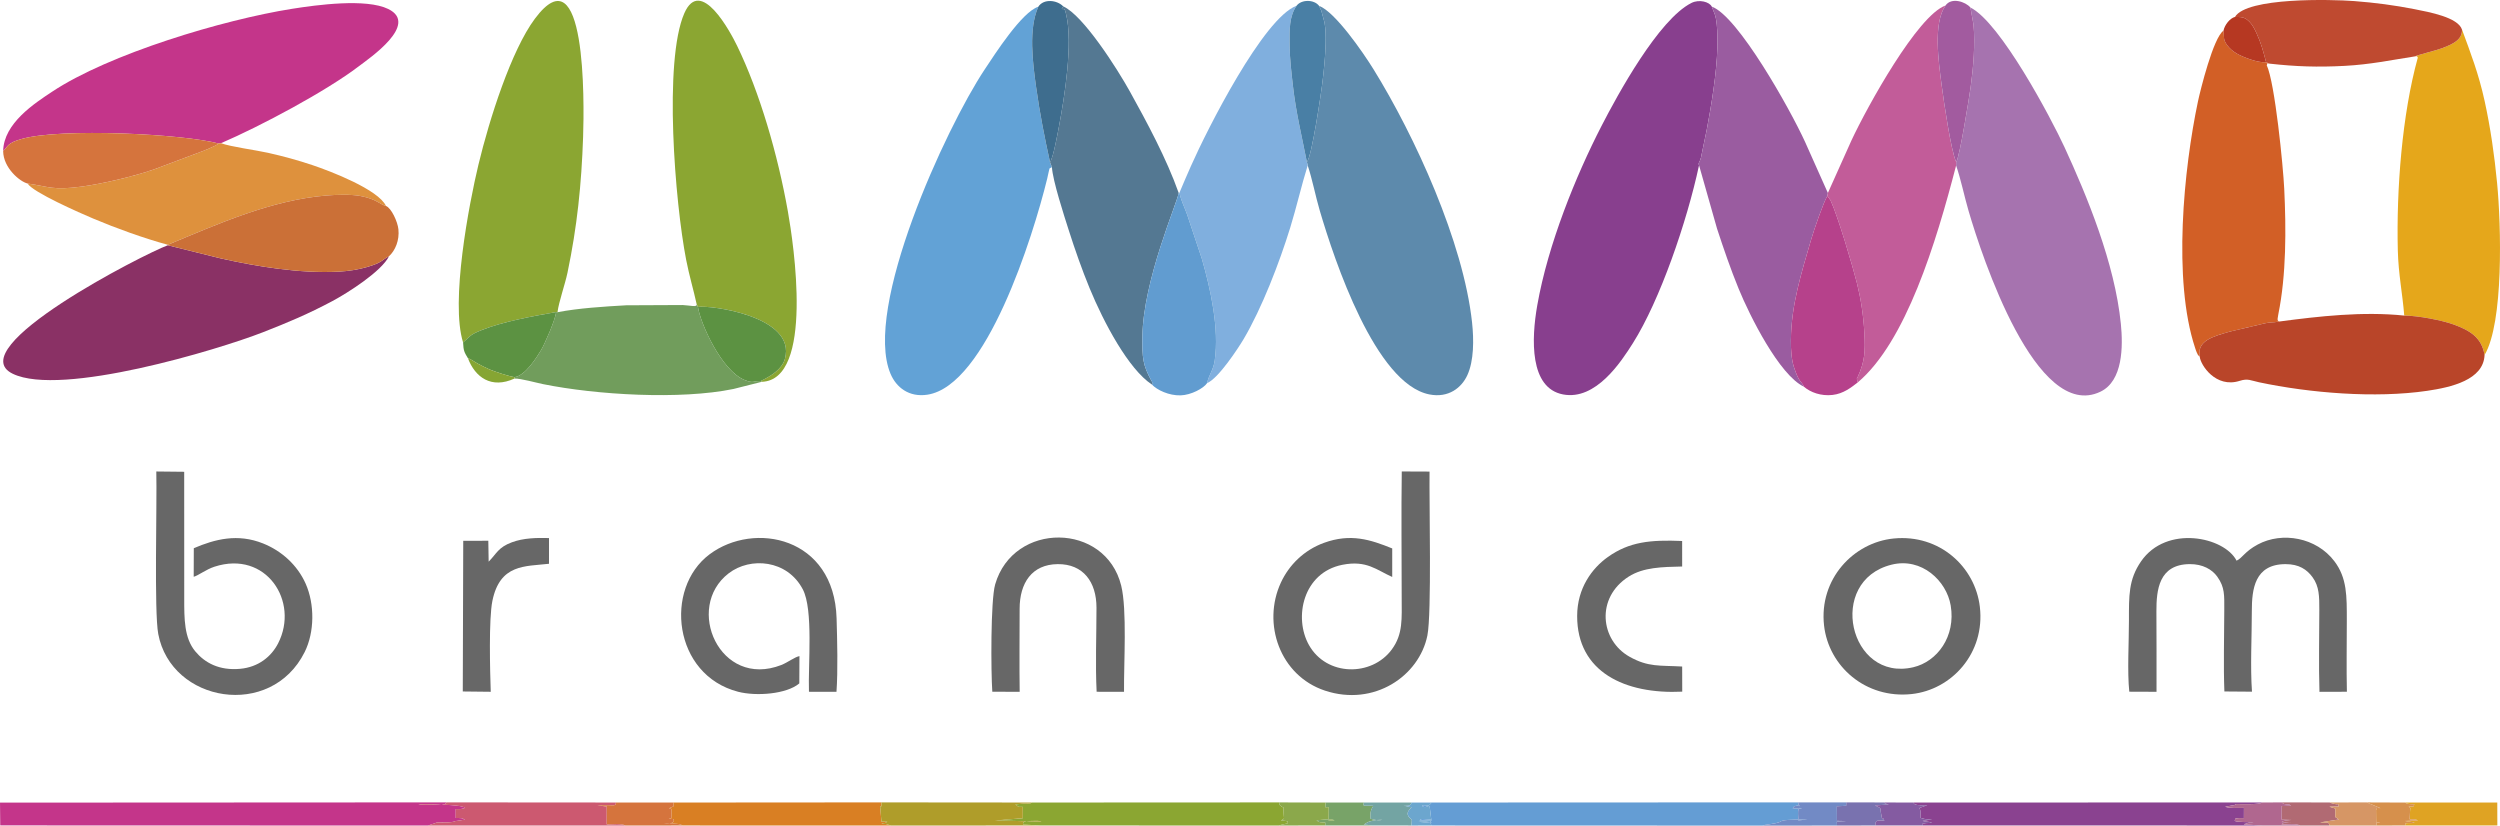 <?xml version="1.0" encoding="UTF-8"?>
<!DOCTYPE svg PUBLIC "-//W3C//DTD SVG 1.1//EN" "http://www.w3.org/Graphics/SVG/1.1/DTD/svg11.dtd">
<!-- Creator: CorelDRAW 2017 -->
<svg xmlns="http://www.w3.org/2000/svg" xml:space="preserve" width="178.929mm" height="59.09mm" version="1.1" style="shape-rendering:geometricPrecision; text-rendering:geometricPrecision; image-rendering:optimizeQuality; fill-rule:evenodd; clip-rule:evenodd"
viewBox="0 0 19545.27 6454.64"
 xmlns:xlink="http://www.w3.org/1999/xlink">
 <defs>
  <style type="text/css">
   <![CDATA[
    .fil8 {fill:#E5A71B}
    .fil31 {fill:#DFA323}
    .fil24 {fill:#D97F23}
    .fil7 {fill:#D25F26}
    .fil14 {fill:#DE913D}
    .fil32 {fill:#B63822}
    .fil22 {fill:#D5743D}
    .fil13 {fill:#B94529}
    .fil17 {fill:#CB7037}
    .fil18 {fill:#BF4A30}
    .fil42 {fill:#D6904C}
    .fil29 {fill:#CC5970}
    .fil37 {fill:#D69665}
    .fil30 {fill:#AF9D2A}
    .fil33 {fill:#B16A73}
    .fil4 {fill:#C4358A}
    .fil12 {fill:#C25C99}
    .fil39 {fill:#B0678F}
    .fil19 {fill:#B6418B}
    .fil6 {fill:#8A3165}
    .fil3 {fill:#A673AF}
    .fil27 {fill:#A25B9F}
    .fil5 {fill:#8BA632}
    .fil44 {fill:#86A533}
    .fil36 {fill:#8BA84B}
    .fil10 {fill:#9A5CA0}
    .fil11 {fill:#80AFDE}
    .fil16 {fill:#676767}
    .fil35 {fill:#78A368}
    .fil41 {fill:#73A4A3}
    .fil23 {fill:#8A4290}
    .fil15 {fill:#719D5C}
    .fil0 {fill:#883F8E}
    .fil40 {fill:#845BA1}
    .fil43 {fill:#6CA6CE}
    .fil34 {fill:#728AC5}
    .fil38 {fill:#7972AF}
    .fil25 {fill:#5C9242}
    .fil2 {fill:#62A2D6}
    .fil21 {fill:#649DD4}
    .fil20 {fill:#619CD0}
    .fil1 {fill:#5D8AAC}
    .fil9 {fill:#547892}
    .fil28 {fill:#497FA5}
    .fil26 {fill:#3E6D8E}
   ]]>
  </style>
 </defs>
 <g id="Layer_x0020_1">
  <g id="_1887000096800">
   <path class="fil0" d="M13283.32 1292.08c-9.69,-18.01 4.3,-19.5 14.59,-58.44l45.58 -219.91c36.31,-189.22 77.16,-442.29 82.99,-637.29 1.75,-58.41 1.33,-124.96 -4.49,-182.84 -8.18,-81.5 -20.1,-88.1 -39.04,-141.83 -17.76,-36.7 -97.86,-59.48 -159.02,-28.73 -257.42,129.43 -578.62,719.73 -703.26,961.99 -199.23,387.2 -418.3,923.83 -502.24,1402.38 -46.14,263.07 -61.3,646.36 201.73,696.37 256.48,48.76 454.02,-255.13 546.24,-401.25 210.87,-334.09 422.22,-947.46 516.92,-1390.45z"/>
   <path class="fil1" d="M10217.28 1266.58l6.43 26.86c35.99,107.19 60.76,239.14 94.46,353.49 116.23,394.41 435.97,1352.71 856.17,1436.56 150.79,30.09 253.03,-52.62 297.95,-151.25 51.08,-112.16 51.11,-275.41 36.41,-411.37 -67.98,-628.66 -447.47,-1457.19 -770.05,-1978.58 -84.32,-136.29 -301.55,-450.18 -426.2,-496.65l14.51 31.31c0.71,1.41 2.14,3.76 2.86,5.22l25.56 94.98c9,51.42 9.51,105.63 8.43,162.49 -1.98,104.79 -14.79,223.65 -27.99,327.84 -4.88,38.56 -78.42,557.01 -118.54,599.1z"/>
   <path class="fil2" d="M8224.14 1306.92c-8.62,-26.29 -6.1,-10.74 -15.13,-39.89 -41.26,-187.82 -79.74,-379.93 -108.25,-584.82 -27.64,-198.52 -60.38,-455.09 16.71,-629.5 -127.98,41.19 -335.67,364.39 -420.2,491.89 -306.22,461.83 -950.54,1865.29 -735.27,2377.28 44.95,106.91 144.66,185.68 288,163.96 461.07,-69.84 825.79,-1235.01 937.44,-1690.45 3.81,-15.53 5.87,-30.3 9.86,-45.03 11.83,-43.73 -0.03,-28.41 26.84,-43.44z"/>
   <path class="fil3" d="M15293.4 1265.95l-0.29 27.88c37.83,110.29 64.43,242.63 97.97,357.09 103.43,352.94 528.39,1650.6 1029.69,1411.72 176.91,-84.3 177.93,-353.78 160.29,-530.71 -47.38,-475.09 -265.01,-999.87 -440.22,-1380.38 -103.86,-225.56 -501.82,-976.86 -735.93,-1092.81l23.98 132.73c14.76,151.2 -1.55,340.14 -22.03,488.39 -10.19,73.8 -87.82,561.64 -113.46,586.09z"/>
   <path class="fil4" d="M24.65 1180.77c41.11,-39.36 30.96,-61.37 140.72,-93.34 307.83,-89.66 1275.51,-39.17 1544.39,34.91l17.88 -2.91c309.52,-133.03 821.84,-406.32 1077.93,-601.61 81.25,-61.96 474.16,-328.77 229.55,-447.67 -172.44,-83.82 -554.99,-32.44 -752.31,-1.18 -537.66,85.21 -1430.69,352.45 -1876.59,648.82 -134.09,89.12 -377.08,245.01 -381.57,462.97z"/>
   <path class="fil5" d="M3620.36 2677.09c58.27,-47.62 46.1,-57.02 146.56,-97.15 164.23,-65.61 407.36,-110.03 580.46,-139.94l11.19 0.88c9.91,-80.18 59.07,-217.61 78.29,-309.58 75.12,-359.37 109.29,-688.81 121.92,-1061.08 9.34,-275.29 24.62,-1462.73 -377.07,-923.8 -183.9,246.74 -354.88,781.96 -441.11,1140.59 -74.33,309.16 -220.04,1074.23 -120.23,1390.09z"/>
   <path class="fil5" d="M5446.84 2379.61l9.89 20.26c94.35,-16.06 771.31,72.44 679.93,405.54 -22.4,81.69 -112.51,136.83 -189.41,173.36l8.12 6.32c410.18,-13.89 249.09,-1080.23 204.45,-1331.7 -78.69,-443.45 -220.06,-930.69 -397.36,-1295.76 -51.05,-105.13 -284.65,-545.43 -412.2,-254.4 -163.29,372.62 -73.06,1479.52 14.17,1928.21 23.97,123.29 57.29,232.98 82.42,348.16z"/>
   <path class="fil6" d="M3042.01 2002.55c-63.71,33.75 -49.35,48.87 -173.26,85.28 -68.04,20 -147.46,32.15 -223.23,36.07 -296.43,15.33 -633.38,-39.13 -922.4,-104.34l-411.2 -102.07c-187.17,68.47 -1626.12,804.37 -1212.2,1004.61 378.83,183.25 1607.25,-188.47 1955.76,-324.38 193.78,-75.56 356.76,-144.32 542.22,-243.28 124.63,-66.5 386.1,-233.72 444.31,-351.89z"/>
   <path class="fil7" d="M17197.66 2788.11c-22.48,-123.28 99.2,-157.49 240.4,-196.9l272.23 -64.13c19.62,-3.6 27.43,-4.78 47.62,-6.48 6.77,-0.58 22.54,-1.25 27.18,-1.7l34.85 -5.33c-9.51,-7.8 -19.86,2.85 -7.92,-55.81 63.07,-310.03 61.42,-668.02 46.38,-981.03 -8.52,-177.3 -72.72,-829.86 -136.99,-967.1 12.85,-15.24 -19.6,-16.19 22.54,-12.05l-27.19 -11.02c-64.36,5.95 -181.07,-40.01 -225.61,-65.55 -33.13,-19 -58.36,-39.73 -79.28,-68.33 -33.83,-46.26 -21.07,-59.81 -28.43,-112.74 -79.24,52.68 -181.74,468.67 -199.52,552.76 -111.14,526.06 -198.6,1396.78 -22.31,1927.38 3.71,11.17 8.3,25.65 12.16,33.99 11.93,25.81 7.19,19.11 23.9,34.03z"/>
   <path class="fil8" d="M18881.44 440.53c26.14,-0.72 8.31,-5.3 21.31,9.85 -122.94,444.05 -168.15,1030.87 -156.37,1507.5 4.56,184.61 36.51,336.83 50.31,509.34 106.46,0.11 297.9,37.05 387.16,69.99 124.6,45.99 217.77,99.72 240.73,238.52 150.3,-254.15 129.98,-1011.7 97.96,-1344.78 -21.17,-220.24 -51.5,-430.66 -97.44,-641.36 -45.83,-210.23 -109.26,-374.74 -177.07,-558.82 4.41,84.18 -81.39,116.88 -151.14,144.75 -41.45,16.56 -197.37,54.43 -215.47,65.01z"/>
   <path class="fil9" d="M8209.01 1267.02c9.03,29.15 6.51,13.6 15.13,39.89 5.78,104.88 96.41,383.04 130.87,491.06 49.57,155.38 104.11,310.3 163.56,454.9 110.96,269.92 305.54,634.24 486.05,752.59 29.57,-21.34 6.98,4.17 3.09,-14.99 -2.99,-14.76 -2.52,-7.86 -6.89,-15.83 -66.62,-121.55 -71.26,-177.83 -69.45,-341.62 4.88,-441.28 274.11,-1050.69 283.81,-1124.55 -94.39,-267.89 -251.97,-559.23 -380.7,-791.48 -99.5,-179.53 -365.22,-597.28 -522.07,-667.28l-12.37 20.78c26.22,-2.12 25.76,3.42 35.26,42.61 54.25,223.76 -12.81,646.47 -55.82,873.19 -5.56,29.3 -45.55,254.37 -70.48,280.72z"/>
   <path class="fil10" d="M13283.32 1292.08l140.62 495.41c54.11,164.59 105.04,313.36 168.67,469.21 86.33,211.48 318.86,676.53 510.68,766.54 -21.31,-48.4 -36.62,-25.89 -78.35,-154.03 -19.26,-59.13 -24.13,-135.92 -23.49,-208.43 2.52,-281.77 83.64,-530.25 158.1,-787.93 18.9,-65.42 97.14,-294.68 126.94,-341.16l4 -22.95 -178.53 -399.8c-116.43,-254.94 -524.71,-984.23 -729,-1057.16 18.94,53.73 30.86,60.33 39.04,141.83 5.82,57.87 6.24,124.43 4.49,182.84 -5.82,194.99 -46.68,448.07 -82.99,637.29l-45.58 219.91c-10.29,38.94 -24.28,40.43 -14.59,58.44z"/>
   <path class="fil11" d="M9220.34 1508.49c17.95,71.08 40.17,111.17 60.96,169.52l114.69 344.59c69.11,238.07 136.49,546.99 100.97,794.65 -11.34,79.03 -45.77,111.98 -59.65,177.87 87.65,-34.75 244.52,-275.03 284.65,-342.67 142.54,-240.24 280.92,-599.21 365.42,-873.38 49.05,-159.13 87.25,-328.01 136.34,-485.64l-6.43 -26.86c-37.43,-193.09 -85.59,-386.97 -108.71,-594.2 -12.22,-109.64 -25.11,-209.47 -26.29,-323.72 -1.21,-118.44 -3.23,-218.93 54.36,-303.65 -258.93,95.6 -699.18,967.16 -825.43,1252.7 -17.24,38.99 -29.43,66.7 -45.41,103.7l-45.45 107.08z"/>
   <path class="fil12" d="M14290.49 1508.74l-4 22.95 24.96 34.62c58.75,126.23 175.54,524.27 206.05,646.34 30.56,122.3 50.91,250.93 58.42,392.27 7.36,138.78 4.23,218.7 -50.65,339.04 -10.08,22.12 -4.77,-6.78 -8.06,18.97l6.65 27.05c375.85,-316.79 612.09,-1089.32 769.24,-1696.15l0.29 -27.88c-39.85,-84.08 -96.47,-472 -112.91,-597.39 -24.27,-185.13 -68.34,-484.65 29.64,-625.54 -218.14,77.92 -610.27,787.42 -735.42,1055.17l-184.21 410.55z"/>
   <path class="fil13" d="M17819.94 2513.57l-34.85 5.33c-4.64,0.46 -20.41,1.13 -27.18,1.7 -20.19,1.69 -28,2.87 -47.62,6.48l-272.23 64.13c-141.21,39.4 -262.88,73.61 -240.4,196.9 5.7,64.75 124.99,249.36 312.33,189.4 64.43,-20.61 86.13,-2.75 150.86,10.99 397.01,84.3 909.64,126.53 1314.33,67.05 188.06,-27.65 441.09,-84.89 449.39,-279.8 -22.96,-138.8 -116.13,-192.54 -240.73,-238.52 -89.26,-32.93 -280.7,-69.88 -387.16,-69.99 -325.44,-33.79 -667.24,5.43 -976.76,46.34z"/>
   <path class="fil14" d="M1709.76 1122.34c-34.37,25.44 -120.77,57.68 -167.28,74.94l-337.09 126.52c-160.61,55.79 -404.08,112.98 -566.9,135.01 -229.09,30.99 -254.3,-0.08 -422.5,-24.01 39.15,67.92 409.72,230.39 513.69,274.36 175.18,74.1 396.5,154.13 582.23,204.57 396.66,-165.13 810.2,-349.9 1241.88,-385.47 74.14,-6.11 189.38,-9.83 260.99,3.44 130.66,24.22 153.21,66.05 203.02,78.58 -59.66,-128.42 -433.73,-272.02 -574.64,-319.26 -115.88,-38.85 -225.22,-68.72 -347.75,-96.35 -95.27,-21.46 -291.96,-47.11 -367.78,-75.25l-17.88 2.91z"/>
   <path class="fil15" d="M4358.56 2440.88l-11.19 -0.88c-3.55,55.91 -89.66,251.8 -117.78,298.21 -35.59,58.75 -123.05,198.82 -206.07,210.25l-0.91 11.01c49.18,-1.07 169.61,32.85 223.33,43.73 417.15,84.5 1073.55,123.44 1488.86,37.69l220.54 -55.79 -8.12 -6.32c-61.14,-1.34 -54.98,20.6 -125.54,-7.78 -181.64,-73.02 -346.73,-445.35 -364.98,-571.12l-9.89 -20.26c3.72,24.3 -50.75,7.97 -109.87,5.09l-440.76 2.06c-172.06,9.6 -374.46,22.49 -537.64,54.11z"/>
   <path class="fil16" d="M16647 5407.74l212.92 0.79c1.29,-210.2 -0.67,-420.59 -0.84,-629.84 -0.14,-164.14 17.42,-366.54 260.43,-368.41 101.83,-0.78 175.26,42.11 214.94,97.5 60.35,84.21 55.26,146.09 55.16,261.66 -0.17,208.2 -7.15,429.96 0.86,636.46l215.79 1.7c-13.97,-192.95 -1.15,-434.22 -1.23,-628.92 -0.07,-171.89 21.06,-367.85 263.47,-368.27 106.49,-0.19 167.56,42.94 210.75,101.59 53.63,72.84 53.49,153.44 53.42,257.42 -0.16,210.83 -5.48,429.49 1.19,639.38l214.39 -0.68c-4.1,-184.65 -0.61,-371.8 -0.6,-555.45 0.01,-192.17 2.67,-333.18 -97.35,-465.2 -140.21,-185.1 -407,-233.4 -598.51,-130.74 -103.31,55.38 -120.35,105.97 -165.98,126.68 -94.86,-186.13 -548.18,-283.21 -746.97,5.65 -98.31,142.88 -94.53,268.17 -94.53,463.61 0.01,164.09 -13.69,399.95 2.69,555.05z"/>
   <path class="fil16" d="M10884.55 4510.7l0 -222.98c-171.15,-69.25 -325.25,-119.42 -533.42,-43.81 -156.39,56.8 -273.33,173.25 -336.96,310.76 -148.85,321.74 -6.74,728.08 344.14,844.56 384.15,127.52 737.16,-113.94 801.14,-430.92 34.4,-170.44 13.55,-1033.78 16.88,-1281.5l-217.17 -0.9c-4.57,326.27 -0.64,655.27 -0.63,981.8 0.01,169.15 11.92,289.42 -77.95,410.79 -156.9,211.9 -508.29,210.68 -647.02,-35.61 -120.66,-214.21 -46.61,-565.9 260.63,-627.2 190.32,-37.96 267.19,40.36 390.35,95.01z"/>
   <path class="fil16" d="M1515.12 4285.97l-0.76 223.41c37.17,-10.32 96.14,-57.42 162.68,-79 403.4,-130.82 664.81,271.57 497.55,598.94 -52.53,102.82 -152.76,186.43 -297.64,199.6 -163.93,14.9 -276.34,-47.7 -350.09,-136.39 -87.13,-104.78 -86.54,-253.02 -86.52,-415.57 0,-329.5 -0.07,-659.05 -0.26,-988.52l-218.01 -2.32c6.26,260.64 -17.71,1095.27 15.18,1270.2 100.89,536.55 880.77,670.17 1144.62,141.68 78.1,-156.42 79,-374.88 7.64,-535.08 -64.16,-144.04 -186.19,-255.47 -332.91,-314.21 -198.83,-79.61 -376.14,-33.48 -541.47,37.25z"/>
   <path class="fil17" d="M1311.92 1913.74l0 3.75 411.2 102.07c289.02,65.21 625.97,119.67 922.4,104.34 75.78,-3.92 155.19,-16.07 223.23,-36.07 123.9,-36.41 109.55,-51.53 173.26,-85.28 48.15,-44.69 81.71,-122.89 72.8,-209.89 -6.14,-60.05 -55.67,-166.55 -97,-182.36 -49.81,-12.53 -72.37,-54.37 -203.02,-78.58 -71.61,-13.27 -186.86,-9.55 -260.99,-3.44 -431.67,35.57 -845.21,220.34 -1241.88,385.47z"/>
   <path class="fil16" d="M6249.11 5342.86l1.1 -213.27c-34.83,5.59 -93.53,50.6 -141.78,69.4 -481.58,187.67 -759.71,-449.58 -411.47,-716.82 169.62,-130.16 457.87,-106.41 579.32,125.11 83.7,159.54 40.81,589.17 48.18,801l215.21 0.37c11.93,-167.82 5.79,-404.07 0.81,-574.49 -18.62,-637.16 -644.36,-761.03 -992.56,-500.83 -358.5,267.9 -284.83,943.67 223.07,1074.99 140.85,36.42 378.78,18.94 478.11,-65.45z"/>
   <path class="fil18" d="M17473.07 132.44c49.75,1.39 71.94,-2.75 112.58,37 25.15,24.61 42.33,60.34 56.39,90.62 34.26,73.8 53.32,143.6 74.73,226.51l27.19 11.02c206.57,22.9 374.02,28.65 586.8,17.4 199.76,-10.55 362.8,-45.19 550.7,-74.45 18.1,-10.57 174.01,-48.45 215.47,-65.01 69.75,-27.87 155.55,-60.57 151.14,-144.75 -31.85,-95.2 -251.98,-135.46 -372.01,-159.26 -152.82,-30.3 -311.18,-51.08 -471.54,-63.19 -176.02,-13.29 -839.17,-30.69 -931.42,124.11z"/>
   <path class="fil16" d="M14788.37 4414.67c236.19,-58.68 429.9,126.89 462.38,318.85 41.11,242.92 -106.03,439.12 -292.14,482.94 -501.97,118.19 -681.45,-674.75 -170.24,-801.78zm17.78 -204.76c-316.07,30.74 -586.07,318.15 -545.52,680.04 35.81,319.57 325.62,575.02 685.15,536.19 312.64,-33.76 574.96,-319.33 532.98,-681.11 -36.34,-313.24 -315.07,-569.9 -672.61,-535.12z"/>
   <path class="fil4" d="M3345.77 6454.29l71.28 -24.33c29.61,-0.55 89.88,1.25 116.06,-3.22 28.87,-4.94 9.39,-2.06 22.16,-6.62l80.33 -12.49c-2,-1.52 -5.43,-5.63 -6.67,-3.53l-22.15 -7.6c-10.97,-1.93 -31.94,-0.98 -43.9,-1.09l0 -70.1c9.34,-0.1 27.31,0.84 35.54,-0.12 20.8,-2.44 -2.49,1.87 16.35,-2.68 20.32,-4.9 9.74,-0.76 21.13,-8.56 -2.08,-1.44 -5.64,-5.27 -6.88,-3.12l-30.48 -8.21c-57.87,-10.25 -301.07,-25.07 -326.2,-9.26 34.68,-0.19 69,-1.22 103.62,-1.65l83.38 -2.18c29.65,-7.6 14.32,2.67 32.45,-16.43l-3491.8 1.91 1.77 178.18 3344 1.1z"/>
   <path class="fil19" d="M14103.3 3023.25c51,44.5 133.88,74.52 223.23,64.51 85.92,-9.62 146.88,-59.15 197.33,-97.78l-6.65 -27.05c3.29,-25.76 -2.02,3.15 8.06,-18.97 54.88,-120.34 58.01,-200.26 50.65,-339.04 -7.5,-141.34 -27.85,-269.97 -58.42,-392.27 -30.51,-122.07 -147.3,-520.11 -206.05,-646.34l-24.96 -34.62c-29.8,46.48 -108.04,275.74 -126.94,341.16 -74.45,257.68 -155.57,506.16 -158.1,787.93 -0.64,72.51 4.23,149.3 23.49,208.43 41.74,128.14 57.04,105.63 78.35,154.03z"/>
   <path class="fil20" d="M9004.62 3005.47c40.67,43.77 134.96,88.32 225.92,85.47 81.79,-2.58 179.28,-54.68 206.76,-95.82 13.88,-65.89 48.31,-98.84 59.65,-177.87 35.52,-247.66 -31.85,-556.58 -100.97,-794.65l-114.69 -344.59c-20.8,-58.35 -43.02,-98.44 -60.96,-169.52l-5.16 0c-9.7,73.86 -278.93,683.27 -283.81,1124.55 -1.81,163.79 2.83,220.08 69.45,341.62 4.37,7.96 3.9,1.07 6.89,15.83 3.89,19.16 26.48,-6.36 -3.09,14.99z"/>
   <path class="fil16" d="M7758.06 5408.12l213.91 0.33c-3.24,-216.24 -0.32,-433.26 -0.39,-648.26 -0.08,-203.1 96.22,-347.52 296.92,-349.81 200.6,-2.29 303.96,139.92 303.97,340.42 0.01,212.99 -9.39,447.03 1.15,657.41l214.18 0.56c-2.29,-222.23 24.74,-640.89 -22.23,-830.77 -122.65,-495.89 -842.63,-502.53 -985.16,-9.39 -36.16,125.08 -33.28,686.06 -22.35,839.53z"/>
   <path class="fil21" d="M11190.97 6453.76l2589.5 0.87c10.78,-8.83 90.37,-9.6 138.75,-30.26 2.5,-1.07 -6.22,-1.55 20.22,-8.94 30.3,-8.45 154.56,-8.91 192.66,-8.96l-72.24 7.54c0,-37.51 -14.27,-120.25 26.85,-91.93l-71.38 -3.11c20.11,-21.66 -0.48,-11.97 31.89,-20.04 30.98,-7.71 19.04,2.53 21.73,4.7 -20.16,-29.54 1.56,27.8 -10.77,-30.62l-3023.54 1.35 1.44 2.63 154.88 0c-36.79,45.74 -68.76,35.45 -73.92,18.5 31.27,0 46.18,-2.03 60.66,12.9l13.28 107.24 -92.51 0c7.29,-9.66 6.79,-14.48 36.34,-11.83 96.33,8.65 27.18,-5.69 56.17,30.32l-101.71 -9.15c7.82,0 54.09,-1.89 56.81,-1.47 65.86,10.16 25.7,-13.36 44.9,30.26z"/>
   <path class="fil22" d="M24.65 1180.77c0.97,133.22 132.86,240.7 191.35,254.03 168.2,23.93 193.41,55 422.5,24.01 162.81,-22.03 406.29,-79.23 566.9,-135.01l337.09 -126.52c46.51,-17.26 132.92,-49.49 167.28,-74.94 -268.88,-74.08 -1236.56,-124.57 -1544.39,-34.91 -109.76,31.97 -99.61,53.98 -140.72,93.34z"/>
   <path class="fil23" d="M15032.57 6453.6l2654.87 0.29 -144.82 -8.51c2.15,-1.21 5.87,-5.72 7.31,-3.47l31.78 -10.14c14.43,-2.63 18.38,0.93 35.03,-3.6 -24.11,-0.54 -48.1,-0.94 -72.2,-1.26l-53.4 -3.45c-19.51,-4.46 -9.98,-1.1 -20.13,-7.78 9.45,-24.42 -0.85,-13.21 27.36,-19.44 5.54,-1.23 36.56,-0.58 44.64,-0.69l0.34 -79.24c-44.51,-0.75 -112.22,5.16 -146.56,-9.42l86.4 -15.47c-2.17,-0.58 -5.35,-2.04 -7.07,-2.57 -1.68,-0.52 -4.7,-1.59 -6.84,-2.82 47.47,-0.55 190.25,7.01 218.22,-12.38l-2726.53 0.8c1.35,28.64 80.21,18.92 106.81,20.11l-62.72 22.79c14.69,20.9 9.13,42.24 9.13,76.3 38.08,12.02 38.84,11.69 90.38,12.29l-72.8 11.68c20.78,9.36 49.69,2.34 72.28,16.73 -8.48,0.12 -41.14,-0.59 -47.28,0.79 -39.74,8.89 -20.53,-12.41 -24.2,18.45z"/>
   <path class="fil16" d="M13151.88 5407.47l-0.5 -196.55c-176.34,-9.98 -264.37,6.17 -411.62,-76.61 -229.27,-128.88 -265.59,-461.18 -6.94,-626.13 115.67,-73.78 262.55,-75.59 418.47,-79.21l-0.15 -199.44c-246.71,-10.31 -413.01,5.71 -580.75,125.12 -123.9,88.21 -239.67,243.78 -240.08,460.98 -0.82,438.83 374.88,613.57 821.57,591.83z"/>
   <path class="fil5" d="M8139.34 6453.62l1858.28 0.51c2.08,-1.33 5.64,-4.92 6.87,-2.8l45.52 -10.58c26.14,-6.75 5.61,3.17 17.79,-6.58 -3.47,-14.01 13.37,-13.59 -53.27,-19.65 38.64,-22.79 18.55,1.9 20.5,-100.57l-12.62 -6.23c-22.86,-18.42 -19.61,-10.75 -21.15,-34.43l-1932.3 0.95c-17.24,11.98 -40.42,8.35 -68.39,8.42l-62.29 6.12 24.47 18.95c7.11,0.95 24.76,0.15 33.61,0.29l0.21 89.02 -217.14 17.29 362.58 9.13c-14.41,-8.92 -53.04,-5.67 -77.28,-5.35 -79.56,1.06 -62.94,15.19 -66.71,28.48l141.31 7.02z"/>
   <path class="fil16" d="M3820.4 4391.09l-2.74 -163.5 -195.98 0.66 -3.63 1177.75 218.63 2.41c-5.64,-163.79 -15.98,-570.23 12.88,-710.82 59.37,-289.2 255.19,-268.48 442.59,-289.99l0.09 -201.08c-99.79,-2.72 -200.13,-0.29 -289.77,32.96 -107.9,40.03 -118.73,87.56 -182.07,151.62z"/>
   <path class="fil24" d="M5337.06 6453.81l1628.44 0.38 -37.68 -11.8c-8.4,-1 -27.18,-0.01 -36.67,-0.09 28.08,-14.95 17.31,1.69 46.45,-17.91l-46.33 -0.46 -10.07 -117.92c10.91,-14.1 11.45,22.13 9.97,-32.85l-1626.26 1.21 0.11 30.32 -34.79 14.41c17.61,10.36 19.5,-14.42 19.3,41.07 -0.21,56.74 -1.04,30.25 -19.99,40.67 64.96,7.12 24.49,-7.21 35.71,24.09 -19.88,16.32 -44.04,16.76 -71.21,13.79 38.4,0.29 93.16,-2.97 129.71,8.21l13.32 6.87z"/>
   <path class="fil25" d="M5947.24 2978.78c76.9,-36.53 167.01,-91.67 189.41,-173.36 91.37,-333.1 -585.59,-421.6 -679.93,-405.54 18.24,125.77 183.34,498.1 364.98,571.12 70.57,28.38 64.4,6.43 125.54,7.78z"/>
   <path class="fil26" d="M8117.47 52.71c-77.1,174.4 -44.35,430.97 -16.71,629.5 28.51,204.89 66.99,397 108.25,584.82 24.93,-26.35 64.92,-251.43 70.48,-280.72 43.01,-226.72 110.06,-649.43 55.82,-873.19 -9.5,-39.19 -9.04,-44.73 -35.26,-42.61l12.37 -20.78c-49.06,-50.64 -153.63,-61.82 -194.94,2.98z"/>
   <path class="fil27" d="M15210.13 43.02c-97.97,140.89 -53.91,440.41 -29.64,625.54 16.44,125.39 73.06,513.32 112.91,597.39 25.64,-24.45 103.27,-512.29 113.46,-586.09 20.48,-148.25 36.79,-337.19 22.03,-488.39l-23.98 -132.73c-37.42,-44.79 -148.13,-82.63 -194.79,-15.73z"/>
   <path class="fil28" d="M10136.63 45c-57.59,84.72 -55.57,185.21 -54.36,303.65 1.18,114.25 14.07,214.08 26.29,323.72 23.12,207.23 71.28,401.11 108.71,594.2 40.12,-42.09 113.66,-560.54 118.54,-599.1 13.2,-104.19 26.01,-223.05 27.99,-327.84 1.08,-56.86 0.57,-111.07 -8.43,-162.49l-25.56 -94.98c-0.72,-1.46 -2.15,-3.81 -2.86,-5.22l-14.51 -31.31c-39.44,-51.62 -138.9,-50.53 -175.81,-0.64z"/>
   <path class="fil25" d="M3620.36 2677.09c2.81,68.06 11.59,79.28 37.75,123.17 29.92,10.63 47.17,26.77 79.49,43.9 26.43,14.01 55.94,29.71 87.76,43.39 37.03,15.92 156.39,56.2 198.17,60.91 83.02,-11.44 170.48,-151.51 206.07,-210.25 28.12,-46.41 114.23,-242.3 117.78,-298.21 -173.1,29.91 -416.23,74.33 -580.46,139.94 -100.46,40.13 -88.29,49.54 -146.56,97.15z"/>
   <path class="fil29" d="M3345.77 6454.29l1542.85 -0.34c-28.1,-17.28 -104.12,-8.41 -145.17,-8.47l0.4 -139.66 -72.71 -10.21c27.92,-0.27 55.85,-0.52 83.73,-0.73 36.63,-0.28 62.29,9.21 60.37,-20.78l-1323.46 -1.02c-18.13,19.09 -2.81,8.83 -32.45,16.43l-83.38 2.18c-34.62,0.43 -68.94,1.46 -103.62,1.65 25.12,-15.81 268.32,-0.98 326.2,9.26l30.48 8.21c1.25,-2.14 4.81,1.68 6.88,3.12 -11.38,7.8 -0.81,3.66 -21.13,8.56 -18.84,4.54 4.45,0.24 -16.35,2.68 -8.24,0.96 -26.21,0.02 -35.54,0.12l0 70.1c11.96,0.11 32.93,-0.84 43.9,1.09l22.15 7.6c1.25,-2.1 4.68,2.01 6.67,3.53l-80.33 12.49c-12.77,4.56 6.71,1.68 -22.16,6.62 -26.18,4.47 -86.45,2.68 -116.06,3.22l-71.28 24.33z"/>
   <path class="fil30" d="M6965.49 6454.19l1173.85 -0.57 -141.31 -7.02c3.77,-13.28 -12.85,-27.42 66.71,-28.48 24.24,-0.32 62.88,-3.57 77.28,5.35l-362.58 -9.13 217.14 -17.29 -0.21 -89.02c-8.85,-0.14 -26.5,0.66 -33.61,-0.29l-24.47 -18.95 62.29 -6.12c27.98,-0.08 51.15,3.56 68.39,-8.42l-1177.8 -1.08c1.47,54.98 0.94,18.74 -9.97,32.85l10.07 117.92 46.33 0.46c-29.13,19.61 -18.36,2.96 -46.45,17.91 9.49,0.08 28.27,-0.92 36.67,0.09l37.68 11.8z"/>
   <path class="fil31" d="M18804.46 6453.4l720.04 0.4 -0.45 -179.44 -721.44 0.08c19.28,14.81 50.54,12.62 73.3,13.2 -11.2,25.46 1.52,16.04 -45.32,17.72 22.41,20.19 12.37,4.21 11.44,37.04 -0.57,20.11 -2.11,42.49 -2.8,63.18 32.68,1.19 41.63,-3.29 65.19,8.48l-101.01 4.36c18.77,6.13 52.94,2.98 74.02,15.83 -95.24,1.62 -68.42,-1.99 -72.97,19.16z"/>
   <path class="fil22" d="M4888.63 6453.95l448.43 -0.14 -13.32 -6.87c-36.55,-11.19 -91.31,-7.92 -129.71,-8.21 27.17,2.97 51.33,2.53 71.21,-13.79 -11.22,-31.3 29.25,-16.96 -35.71,-24.09 18.95,-10.42 19.78,16.07 19.99,-40.67 0.2,-55.49 -1.69,-30.72 -19.3,-41.07l34.79 -14.41 -0.11 -30.32 -449.65 -0.27c1.91,29.98 -23.75,20.49 -60.37,20.78 -27.88,0.21 -55.81,0.46 -83.73,0.73l72.71 10.21 -0.4 139.66c41.05,0.05 117.08,-8.82 145.17,8.47z"/>
   <path class="fil32" d="M17383.43 239.94c7.36,52.94 -5.4,66.48 28.43,112.74 20.92,28.6 46.15,49.33 79.28,68.33 44.55,25.54 161.25,71.51 225.61,65.55 -21.41,-82.91 -40.47,-152.71 -74.73,-226.51 -14.06,-30.28 -31.24,-66.01 -56.39,-90.62 -40.64,-39.75 -62.83,-35.61 -112.58,-37 -38,9.28 -80.45,61.18 -89.64,107.51z"/>
   <path class="fil33" d="M17982.89 6454.07l229.44 0.03c-8.84,-39.16 -15.65,-15.16 -72.4,-24.83l145.81 -22.34 -27.89 -19 0 -65.87c-17.26,-7.9 -30.14,-8.19 -46.51,-15.54l75.14 -1.44c-17.41,-36.94 11.38,-8.15 -38.19,-20.53l-29.82 -7.86c-1.11,-2.7 -4.5,-1.62 -6.29,-3.12l-373.43 -0.25c19.19,17.48 28.2,12.84 38.93,15.33 24.47,5.68 9.62,-7.34 33.73,10.16l-72.52 3.16 -0.75 106.36 74.17 2.22c-31.16,3.88 -48.89,0.63 -74.41,16.25l74.36 4.19c-10.8,0.02 -34.31,-1.11 -43.67,0.9 -27.46,5.89 -15.31,0.59 -31.47,14.54 40.1,-0.08 117.62,-9.25 145.78,7.65z"/>
   <path class="fil34" d="M13780.46 6454.64l581.57 -0.45 -1.77 -30.56 74.29 -4.38 -73.05 -1.71 -0.67 -113.92 72.86 -3.86 0.68 -26.61 -376.22 -0.13c12.33,58.42 -9.39,1.08 10.77,30.62 -2.69,-2.16 9.25,-12.41 -21.73,-4.7 -32.37,8.07 -11.78,-1.62 -31.89,20.04l71.38 3.11c-41.12,-28.31 -26.85,54.42 -26.85,91.93l72.24 -7.54c-38.1,0.04 -162.36,0.5 -192.66,8.96 -26.43,7.38 -17.72,7.86 -20.22,8.94 -48.38,20.66 -127.97,21.43 -138.75,30.26z"/>
   <path class="fil35" d="M10361.44 6453.4l371.66 0.09 -71.18 -7.64 33.72 -19.14c9.72,-3.89 24.59,-7.9 36.39,-10.56 25.92,-5.87 42.49,-6.35 74.21,-7.47 -28.85,10.76 -66.75,-1.93 -90.98,-7.53 0,-44.27 -4.12,-49.8 12.22,-86.14 10.37,-23.04 0.43,18.44 7.59,-15.47 -90.34,-1.63 -74.43,6.31 -72.67,-25.12l-298.17 -0.01 -3.18 36.74 27.24 -1.02 -0.45 105.11 44.83 0.45c-15.9,-20.84 -105.63,-3.68 -139.65,-2.37 19.7,18.21 29.73,15.06 67.83,16.92l0.57 23.17z"/>
   <path class="fil36" d="M9997.62 6454.13l363.82 -0.73 -0.57 -23.17c-38.1,-1.86 -48.14,1.29 -67.83,-16.92 34.02,-1.31 123.74,-18.47 139.65,2.37l-44.83 -0.45 0.45 -105.11 -27.24 1.02 3.18 -36.74 -362.97 -1.11c1.54,23.68 -1.71,16.01 21.15,34.43l12.62 6.23c-1.96,102.47 18.13,77.79 -20.5,100.57 66.64,6.06 49.8,5.64 53.27,19.65 -12.18,9.74 8.35,-0.17 -17.79,6.58l-45.52 10.58c-1.23,-2.12 -4.8,1.46 -6.87,2.8z"/>
   <path class="fil37" d="M18212.32 6454.1l365.86 0.24c11.92,-38.19 -26.3,-20.78 30.92,-27.53 -39.15,14.6 -31,-10.46 -31.83,-11.13l-0.91 -83.24c11.23,-9.54 -21.49,-19.62 33.78,-14.5l-106.34 -44.57 -291.63 0.19c1.79,1.51 5.18,0.43 6.29,3.12l29.82 7.86c49.57,12.38 20.78,-16.42 38.19,20.53l-75.14 1.44c16.37,7.35 29.25,7.65 46.51,15.54l0 65.87 27.89 19 -145.81 22.34c56.75,9.67 63.56,-14.33 72.4,24.83z"/>
   <path class="fil38" d="M14362.03 6454.19l299.5 -0.58c-0.37,-49.06 20.77,-37.22 70.6,-38.07 -21.28,-54.06 -8.82,43.91 -27.29,-63.79 -6.55,-38.23 9.81,-27.6 -45.88,-54.97l110.88 -7.11c-17.26,-2.88 -0.78,1.46 -17.11,-3.94 -25.04,-8.29 -5,3.1 -22.54,-12.1l-295.83 -0.48 -0.68 26.61 -72.86 3.86 0.67 113.92 73.05 1.71 -74.29 4.38 1.77 30.56z"/>
   <path class="fil39" d="M17687.44 6453.89l295.45 0.17c-28.16,-16.9 -105.68,-7.72 -145.78,-7.65 16.16,-13.95 4.01,-8.65 31.47,-14.54 9.36,-2.01 32.87,-0.87 43.67,-0.9l-74.36 -4.19c25.52,-15.62 43.25,-12.38 74.41,-16.25l-74.17 -2.22 0.75 -106.36 72.52 -3.16c-24.11,-17.5 -9.26,-4.48 -33.73,-10.16 -10.73,-2.49 -19.74,2.15 -38.93,-15.33l-151.25 0.35c-27.96,19.39 -170.74,11.83 -218.22,12.38 2.14,1.22 5.16,2.29 6.84,2.82 1.71,0.52 4.89,1.99 7.07,2.57l-86.4 15.47c34.34,14.57 102.05,8.66 146.56,9.42l-0.34 79.24c-8.08,0.11 -39.11,-0.55 -44.64,0.69 -28.22,6.24 -17.91,-4.98 -27.36,19.44 10.15,6.67 0.62,3.32 20.13,7.78l53.4 3.45c24.11,0.32 48.1,0.72 72.2,1.26 -16.65,4.53 -20.6,0.97 -35.03,3.6l-31.78 10.14c-1.44,-2.25 -5.16,2.26 -7.31,3.47l144.82 8.51z"/>
   <path class="fil40" d="M14661.53 6453.61l371.04 -0.01c3.67,-30.86 -15.54,-9.56 24.2,-18.45 6.14,-1.38 38.8,-0.67 47.28,-0.79 -22.59,-14.4 -51.5,-7.37 -72.28,-16.73l72.8 -11.68c-51.54,-0.6 -52.3,-0.27 -90.38,-12.29 0,-34.06 5.56,-55.4 -9.13,-76.3l62.72 -22.79c-26.6,-1.19 -105.46,8.53 -106.81,-20.11l-230.76 -0.84c17.53,15.21 -2.5,3.81 22.54,12.1 16.33,5.41 -0.15,1.06 17.11,3.94l-110.88 7.11c55.69,27.36 39.32,16.73 45.88,54.97 18.47,107.71 6.01,9.73 27.29,63.79 -49.83,0.85 -70.97,-10.99 -70.6,38.07z"/>
   <path class="fil41" d="M10733.1 6453.49l301.8 0.36 2.85 -40.83 -0.28 -4.65c-49.94,-38.99 -35.91,-63.23 -1.4,-97.13 -32.24,-3.05 -36.08,-12.54 -71.77,-10.3 65.61,-1.92 56.14,0.36 71.76,-23.93l-1.44 -2.63 -372.22 0.05c-1.76,31.44 -17.66,23.5 72.67,25.12 -7.17,33.91 2.77,-7.57 -7.59,15.47 -16.34,36.34 -12.22,41.87 -12.22,86.14 24.23,5.59 62.13,18.29 90.98,7.53 -31.72,1.13 -48.29,1.61 -74.21,7.47 -11.8,2.67 -26.66,6.67 -36.39,10.56l-33.72 19.14 71.18 7.64z"/>
   <path class="fil42" d="M18578.18 6454.34l226.28 -0.94c4.54,-21.15 -22.27,-17.54 72.97,-19.16 -21.08,-12.85 -55.25,-9.7 -74.02,-15.83l101.01 -4.36c-23.56,-11.76 -32.51,-7.29 -65.19,-8.48 0.69,-20.69 2.23,-43.07 2.8,-63.18 0.93,-32.84 10.98,-16.85 -11.44,-37.04 46.84,-1.68 34.12,7.74 45.32,-17.72 -22.75,-0.58 -54.02,1.62 -73.3,-13.2l-298.81 -1.06 106.34 44.57c-55.26,-5.12 -22.55,4.96 -33.78,14.5l0.91 83.24c0.83,0.67 -7.32,25.74 31.83,11.13 -57.23,6.75 -19.01,-10.66 -30.92,27.53z"/>
   <path class="fil43" d="M11034.9 6453.85l156.06 -0.09c-19.19,-43.62 20.96,-20.1 -44.9,-30.26 -2.72,-0.42 -48.99,1.47 -56.81,1.47l101.71 9.15c-28.99,-36.01 40.17,-21.67 -56.17,-30.32 -29.55,-2.65 -29.06,2.17 -36.34,11.83l92.51 0 -13.28 -107.24c-14.47,-14.93 -29.38,-12.9 -60.66,-12.9 5.16,16.94 37.13,27.23 73.92,-18.5l-154.88 0c-15.62,24.29 -6.15,22.01 -71.76,23.93 35.69,-2.24 39.53,7.25 71.77,10.3 -34.51,33.91 -48.54,58.15 1.4,97.13l0.28 4.65 -2.85 40.83z"/>
   <path class="fil44" d="M4022.62 2959.47l0.91 -11.01c-41.78,-4.71 -161.14,-44.99 -198.17,-60.91 -31.82,-13.68 -61.32,-29.37 -87.76,-43.39 -32.32,-17.13 -49.57,-33.27 -79.49,-43.9 56.17,148.78 182.26,242.35 364.52,159.21z"/>
  </g>
 </g>
</svg>
